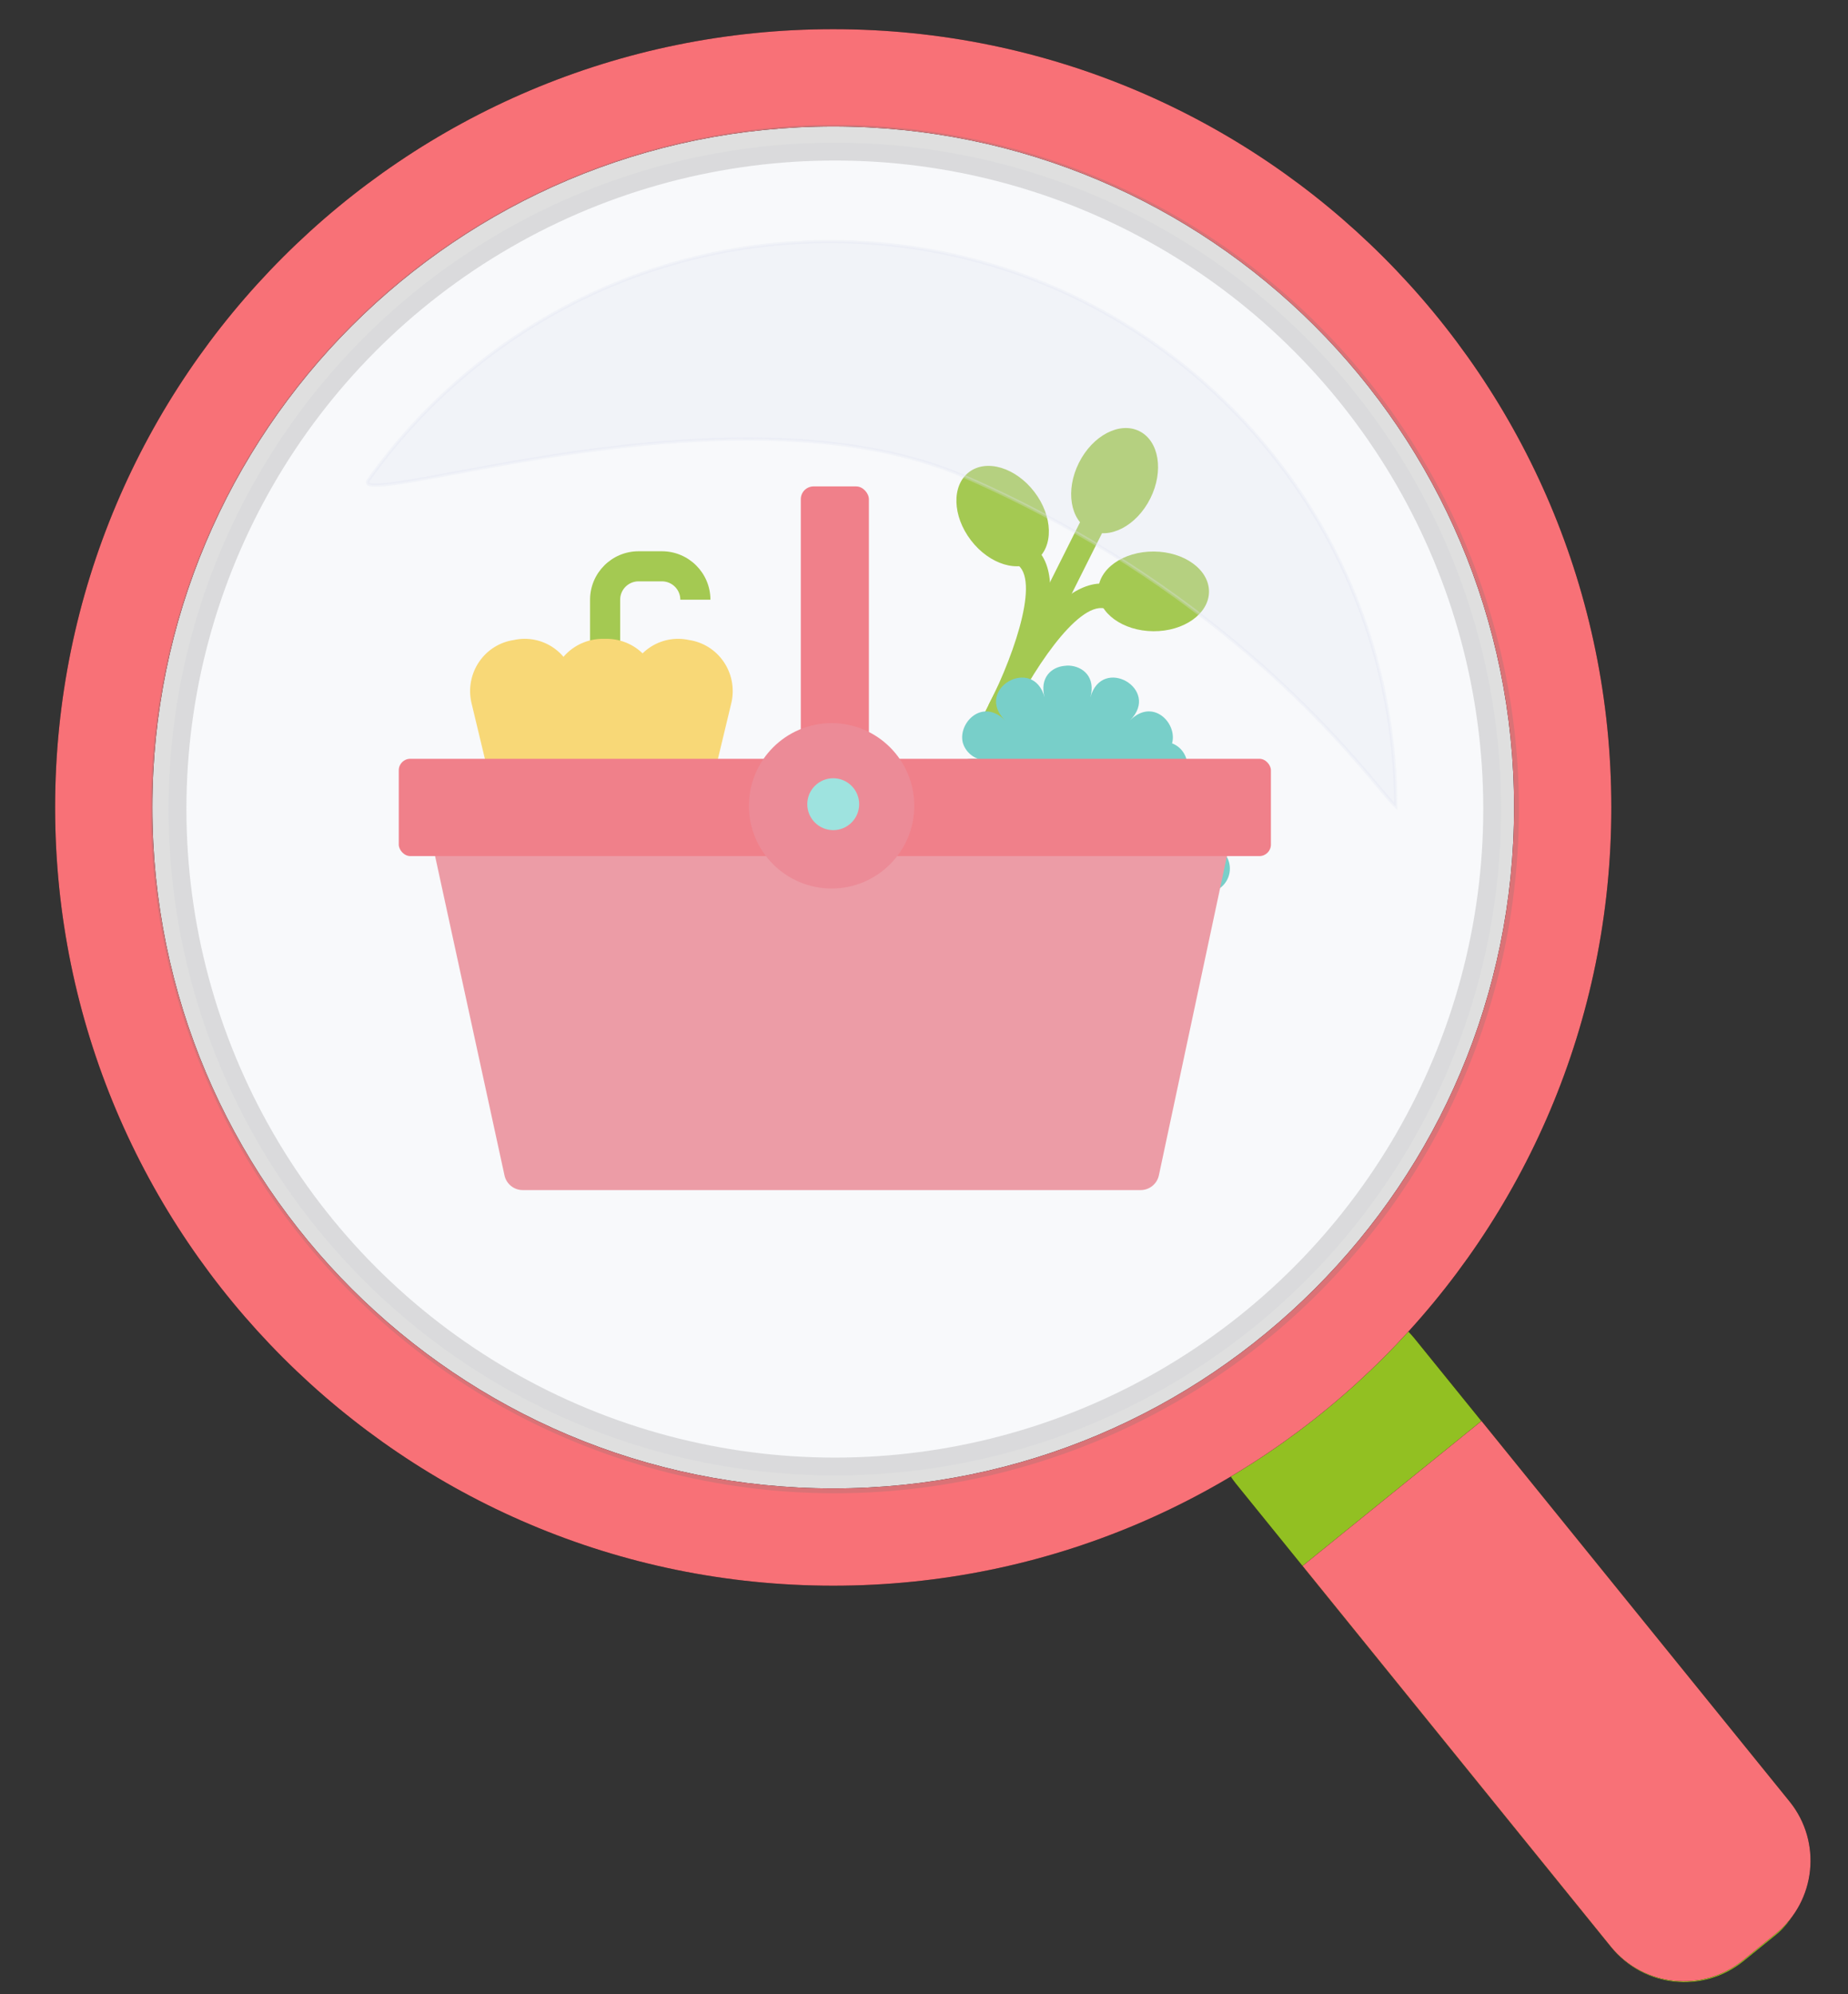 <?xml version="1.0" encoding="UTF-8"?>
<svg width="570px" height="615px" viewBox="0 0 570 615" version="1.1" xmlns="http://www.w3.org/2000/svg" xmlns:xlink="http://www.w3.org/1999/xlink">
    <rect x="0" y="0" width="570" height="615" fill="#333333" stroke="none"/>
    <!-- Generator: Sketch 62 (91390) - https://sketch.com -->
    <title>Slice</title>
    <desc>Created with Sketch.</desc>
    <g id="Page-1" stroke="none" stroke-width="1" fill="none" fill-rule="evenodd">
        <g id="findHome" transform="translate(17, 9)">
            <circle id="Oval" fill="#FFFFFF" fill-rule="nonzero" cx="239" cy="241" r="222"></circle>
            <g id="Group-9">
                <g id="Rectangle" transform="translate(449.298, 497.749) rotate(51) translate(-449.298, -497.749) translate(327.798, 461.749)">
                    <g id="path-1-link" fill="#000000" fill-rule="nonzero">
                        <rect id="path-1" x="0.662" y="0.162" width="242" height="71" rx="29"></rect>
                    </g>
                    <g id="path-1-link" fill="#92C022">
                        <rect id="path-1" x="0.662" y="0.162" width="242" height="71" rx="29"></rect>
                    </g>
                </g>
                <g id="Rectangle-Copy-19" transform="translate(469, 521.5) rotate(51) translate(-469, -521.5) translate(379, 486)">
                    <g id="path-3-link" fill="#000000" fill-rule="nonzero">
                        <path d="M0,0 L151,0 C167.016,0 180,12.984 180,29 L180,42 C180,58.016 167.016,71 151,71 L0,71 L0,71 L0,0 Z" id="path-3"></path>
                    </g>
                    <g id="path-3-link" fill="#F87177">
                        <path d="M0,0 L151,0 C167.016,0 180,12.984 180,29 L180,42 C180,58.016 167.016,71 151,71 L0,71 L0,71 L0,0 Z" id="path-3"></path>
                    </g>
                </g>
                <g id="Combined-Shape">
                    <g id="path-5-link" fill="#000000" fill-rule="nonzero">
                        <path d="M240,0 C372.548,0 480,107.452 480,240 C480,372.548 372.548,480 240,480 C107.452,480 0,372.548 0,240 C0,107.452 107.452,0 240,0 Z M240,30 C124.02,30 30,124.02 30,240 C30,355.98 124.02,450 240,450 C355.98,450 450,355.98 450,240 C450,124.02 355.98,30 240,30 Z" id="path-5"></path>
                    </g>
                    <g id="path-5-link" fill="#F87177">
                        <path d="M240,0 C372.548,0 480,107.452 480,240 C480,372.548 372.548,480 240,480 C107.452,480 0,372.548 0,240 C0,107.452 107.452,0 240,0 Z M240,30 C124.02,30 30,124.02 30,240 C30,355.98 124.02,450 240,450 C355.98,450 450,355.98 450,240 C450,124.02 355.98,30 240,30 Z" id="path-5"></path>
                    </g>
                </g>
                <g id="shoppingBasket" transform="translate(106, 123)" fill-rule="nonzero">
                    <g id="Group_428" transform="translate(172, 0)" fill="#92C023">
                        <g id="Group_413" transform="translate(9.578, 26.657)">
                            <polygon id="Rectangle_222" transform="translate(18.168, 31.585) rotate(-63.447) translate(-18.168, -31.585) " points="-14.151 27.774 50.48 27.823 50.486 35.397 -14.145 35.348"></polygon>
                        </g>
                        <g id="Group_414" transform="translate(8.493, 36.623)">
                            <path d="M6.681,55.19 L0,51.614 C8.403,35.971 17.257,11.398 10.632,5.749 L15.554,0 C29.12,11.568 10.539,47.998 6.681,55.19 Z" id="Path_208"></path>
                        </g>
                        <g id="Group_415" transform="translate(0, 11.671)">
                            <path d="M4.465,22.93 C10.186,30.423 19.208,33.161 24.617,29.045 C30.026,24.929 29.778,15.522 24.046,8.029 C18.315,0.536 9.301,-2.202 3.894,1.914 C-1.512,6.03 -1.27,15.437 4.465,22.93 Z" id="Path_209"></path>
                        </g>
                        <g id="Group_416" transform="translate(8.446, 47.957)">
                            <path d="M0,40.502 C3.44,33.105 21.479,-3.596 38.893,0.288 L37.241,7.668 C28.725,5.77 14.359,27.587 6.875,43.689 L0,40.502 Z" id="Path_210"></path>
                        </g>
                        <g id="Group_417" transform="translate(43.716, 38.081)">
                            <path d="M17.009,24.581 C7.569,24.509 -0.041,18.953 0.01,12.163 C0.062,5.373 7.752,-0.07 17.192,2.16840434e-19 C26.632,0.07 34.243,5.631 34.189,12.418 C34.134,19.205 26.436,24.651 17.009,24.581 Z" id="Path_211"></path>
                        </g>
                        <g id="Group_418" transform="translate(35.378, 0)">
                            <path d="M24.428,21.714 C20.209,30.142 11.855,34.513 5.775,31.482 C-0.305,28.45 -1.817,19.156 2.403,10.726 C6.622,2.295 14.973,-2.074 21.055,0.961 C27.138,3.995 28.637,13.289 24.428,21.714 Z" id="Path_212"></path>
                        </g>
                    </g>
                    <g id="Group_429" transform="translate(149, 73)" fill="#58C9BE">
                        <path d="M109.805,55.801 C109.782,55.824 109.756,55.824 109.733,55.847 C108.506,56.726 107.036,57.203 105.525,57.215 C105.473,57.407 105.411,57.596 105.339,57.782 C107.992,60.624 108.018,65.018 105.399,67.892 C102.78,70.765 98.389,71.16 95.295,68.801 C94.918,68.966 94.541,69.128 94.137,69.272 C93.905,71.338 92.806,73.21 91.113,74.424 C89.506,75.589 87.499,76.07 85.536,75.761 C83.572,75.452 81.812,74.378 80.643,72.775 C79.715,71.485 79.219,69.936 79.224,68.348 C79.105,68.278 78.966,68.229 78.847,68.16 C78.681,68.325 78.493,68.489 78.304,68.654 C78.204,68.746 78.093,68.824 77.973,68.889 C74.979,71.136 70.777,70.823 68.152,68.157 C68.059,68.069 67.972,67.975 67.893,67.874 C66.703,66.524 66.034,64.797 66.004,63 C66.001,62.582 66.032,62.164 66.097,61.751 C66.388,59.957 67.329,58.332 68.744,57.184 C65.896,57.479 63.128,56.131 61.612,53.71 C60.095,51.289 60.095,48.219 61.612,45.799 C63.128,43.378 65.896,42.03 68.744,42.324 C66.129,40.187 65.28,36.567 66.672,33.496 C68.064,30.425 71.351,28.667 74.688,29.208 C76.49,29.498 78.127,30.426 79.297,31.823 C79.051,29.278 80.133,26.786 82.163,25.223 C84.192,23.659 86.885,23.243 89.294,24.121 C89.376,24.152 89.455,24.192 89.529,24.24 C90.835,24.742 91.967,25.608 92.791,26.736 C93.871,28.201 94.368,30.014 94.184,31.823 C96.341,29.249 99.955,28.423 103.022,29.804 C106.089,31.184 107.856,34.433 107.345,37.747 C107.064,39.539 106.13,41.165 104.721,42.314 C106.509,42.146 108.298,42.631 109.754,43.679 C110.424,44.13 111.007,44.696 111.477,45.351 C112.65,46.957 113.132,48.961 112.818,50.922 C112.504,52.883 111.42,54.638 109.805,55.801 L109.805,55.801 Z" id="Path_213"></path>
                        <polygon id="Path_214" points="79.087 63.005 79.041 63.194 78.022 68.652 77.976 68.886 71.383 101.457 43.123 101.457 36.721 69.875 35.798 65.071 35.798 65.046 35.421 62.985"></polygon>
                        <path d="M83.603,43.391 C96.784,46.922 86.2,65.197 76.56,55.587 C78.73,57.393 79.714,60.252 79.111,63.005 C79.099,63.072 79.076,63.136 79.041,63.194 C78.339,65.284 76.81,66.998 74.809,67.936 C72.807,68.875 70.507,68.956 68.444,68.162 C68.253,68.069 68.087,67.977 67.899,67.879 C66.164,66.755 64.929,65.011 64.448,63.005 C64.395,62.885 64.356,62.759 64.332,62.629 C64.355,62.771 64.402,62.887 64.425,63.005 C65.216,65.168 64.897,67.579 63.568,69.462 C62.24,71.345 60.071,72.461 57.762,72.451 L57.609,72.451 C57.23,72.471 56.85,72.455 56.475,72.402 L56.426,72.402 C54.189,72.3 52.135,71.145 50.89,69.291 C49.645,67.437 49.358,65.104 50.117,63.005 C50.137,62.878 50.168,62.752 50.21,62.629 C50.185,62.759 50.146,62.885 50.093,63.005 C49.522,65.715 47.479,67.878 44.8,68.61 C41.53,69.196 38.221,67.802 36.364,65.056 C35.951,64.421 35.641,63.726 35.444,62.995 C34.832,60.241 35.817,57.378 37.995,55.577 C28.331,65.187 17.768,46.912 30.931,43.381 C17.768,46.912 17.768,25.811 30.931,29.319 C28.033,28.836 25.685,26.709 24.927,23.879 C23.58,17.803 31.024,10.227 37.995,17.143 C28.331,7.536 46.692,-3.038 50.212,10.101 C48.558,3.979 52.293,0.684 56.415,0.329 L56.464,0.329 C56.839,0.27 57.219,0.247 57.599,0.259 L57.741,0.259 C61.993,0.494 66.035,3.767 64.309,10.101 C67.852,-3.035 86.19,7.525 76.549,17.143 C83.592,10.124 91.152,17.991 89.545,24.114 C89.545,24.162 89.521,24.186 89.495,24.232 C88.627,26.889 86.353,28.847 83.59,29.319 C96.784,25.821 96.784,46.922 83.603,43.391 Z" id="Path_215"></path>
                        <path d="M51.21,45.379 C49.654,43.245 47.081,42.09 44.446,42.342 C37.98,39.619 33.443,33.689 32.521,26.754 C30.659,29.744 27.556,31.752 24.057,32.229 C20.559,32.707 17.029,31.605 14.428,29.224 C11.101,28.712 7.84,30.474 6.454,33.532 C5.068,36.59 5.899,40.193 8.484,42.342 C5.626,42.028 2.84,43.371 1.312,45.798 C-0.216,48.225 -0.216,51.309 1.312,53.737 C2.84,56.164 5.626,57.506 8.484,57.192 C6.276,58.928 5.229,61.75 5.772,64.5 C6.316,67.25 8.358,69.465 11.062,70.237 C13.765,71.009 16.675,70.208 18.597,68.162 C18.724,68.229 18.856,68.288 18.988,68.353 C19.055,72.249 22.117,75.44 26.02,75.68 C29.924,75.919 33.356,73.129 33.903,69.27 C34.294,69.126 34.679,68.976 35.064,68.806 C38.158,71.145 42.532,70.742 45.142,67.877 C47.753,65.012 47.736,60.634 45.102,57.789 C45.164,57.599 45.232,57.416 45.289,57.225 C48.081,57.178 50.616,55.587 51.865,53.097 C53.115,50.607 52.871,47.632 51.233,45.377 L51.21,45.379 Z" id="Path_216"></path>
                    </g>
                    <g id="Group_430" transform="translate(59, 38)" fill="#92C023">
                        <path d="M9.282,54.107 L0,54.107 L0,14.944 C0.009,6.694 6.699,0.009 14.954,7.44378104e-14 L22.171,7.44378104e-14 C30.426,0.009 37.116,6.694 37.125,14.944 L27.842,14.944 C27.838,11.816 25.301,9.281 22.171,9.277 L14.954,9.277 C11.823,9.28 9.285,11.815 9.282,14.944 L9.282,54.107 Z" id="Path_217"></path>
                    </g>
                    <path d="M75.283,144.722 L75.283,144.722 C68.539,143.488 63.469,138.345 64.045,133.032 L70.569,78.642 C71.194,74.267 73.589,70.352 77.182,67.834 C80.774,65.317 85.239,64.423 89.509,65.368 L89.509,65.368 C93.835,65.999 97.708,68.422 100.197,72.056 C102.687,75.69 103.571,80.208 102.636,84.527 L89.862,137.76 C88.557,142.948 82.024,145.962 75.283,144.722 Z" id="Path_232" fill="#FFD453"></path>
                    <path d="M49.716,144.722 L49.716,144.722 C56.461,143.488 61.531,138.345 60.955,133.032 L54.435,78.643 C53.811,74.267 51.415,70.352 47.822,67.834 C44.229,65.316 39.762,64.423 35.492,65.368 L35.492,65.368 C31.165,66 27.293,68.422 24.803,72.056 C22.313,75.69 21.429,80.208 22.364,84.527 L35.138,137.76 C36.444,142.948 42.974,145.962 49.716,144.722 Z" id="Path_233" fill="#FFD453"></path>
                    <path d="M63.501,145 L63.501,145 C56.565,145 50.6,140.893 50.224,135.6 L47.01,81.357 C46.851,76.975 48.537,72.724 51.665,69.623 C54.793,66.523 59.081,64.852 63.501,65.01 L63.501,65.01 C67.921,64.852 72.208,66.524 75.336,69.624 C78.463,72.725 80.149,76.975 79.99,81.357 L76.776,135.6 C76.397,140.893 70.425,145 63.501,145 Z" id="Path_234" fill="#FFD453"></path>
                    <rect id="Rectangle_230" fill="#F4626C" x="124" y="18" width="21" height="142" rx="3.946"></rect>
                    <path d="M258,120 L234.448,230.447 C233.883,233.102 231.537,235 228.821,235 L38.225,235 C35.49,235 33.133,233.074 32.591,230.395 L9,121.891 L258,120 Z" id="Path_235" fill="#EF8690"></path>
                    <rect id="Rectangle_231" fill="#F4626C" transform="translate(134.5, 117) rotate(180) translate(-134.5, -117) " x="0" y="102" width="269" height="30" rx="3.536"></rect>
                    <circle id="Ellipse_66" fill="#F0707D" cx="133.5" cy="116.5" r="25.5"></circle>
                    <path d="M126,116 C126,120.418 129.581,123.999 133.999,124 C138.417,124.001 141.999,120.42 142,116.002 C142.001,111.584 138.421,108.002 134.003,108 C129.584,108 126.002,111.581 126,116 Z" id="Path_236" fill="#8AE3DA"></path>
                </g>
                <circle id="Oval-Copy-5" stroke="#757575" stroke-width="11" fill="#E0E4EF" fill-rule="nonzero" opacity="0.233" cx="240.5" cy="240.5" r="205.5"></circle>
                <path d="M96.671,139.016 C128.295,94.525 180.258,65.5 239,65.5 C255.527,65.5 271.518,67.798 286.67,72.091 C323.703,82.584 355.725,104.998 378.329,134.924 C400.341,164.065 413.422,200.33 413.5,239.645 C412.249,238.471 410.736,236.659 408.602,234.109 C394.895,217.725 355.869,171.076 281.201,138.269 C231.936,116.623 161.519,129.729 123.141,136.89 C112.697,138.839 104.637,140.345 100.045,140.574 C98.305,140.661 97.086,140.591 96.491,140.225 C96.276,139.65 96.425,139.363 96.671,139.016 Z" id="Oval-Copy-6" stroke="#E0E4EF" fill="#E0E4EF" fill-rule="nonzero" opacity="0.288"></path>
            </g>
        </g>
    </g>
</svg>